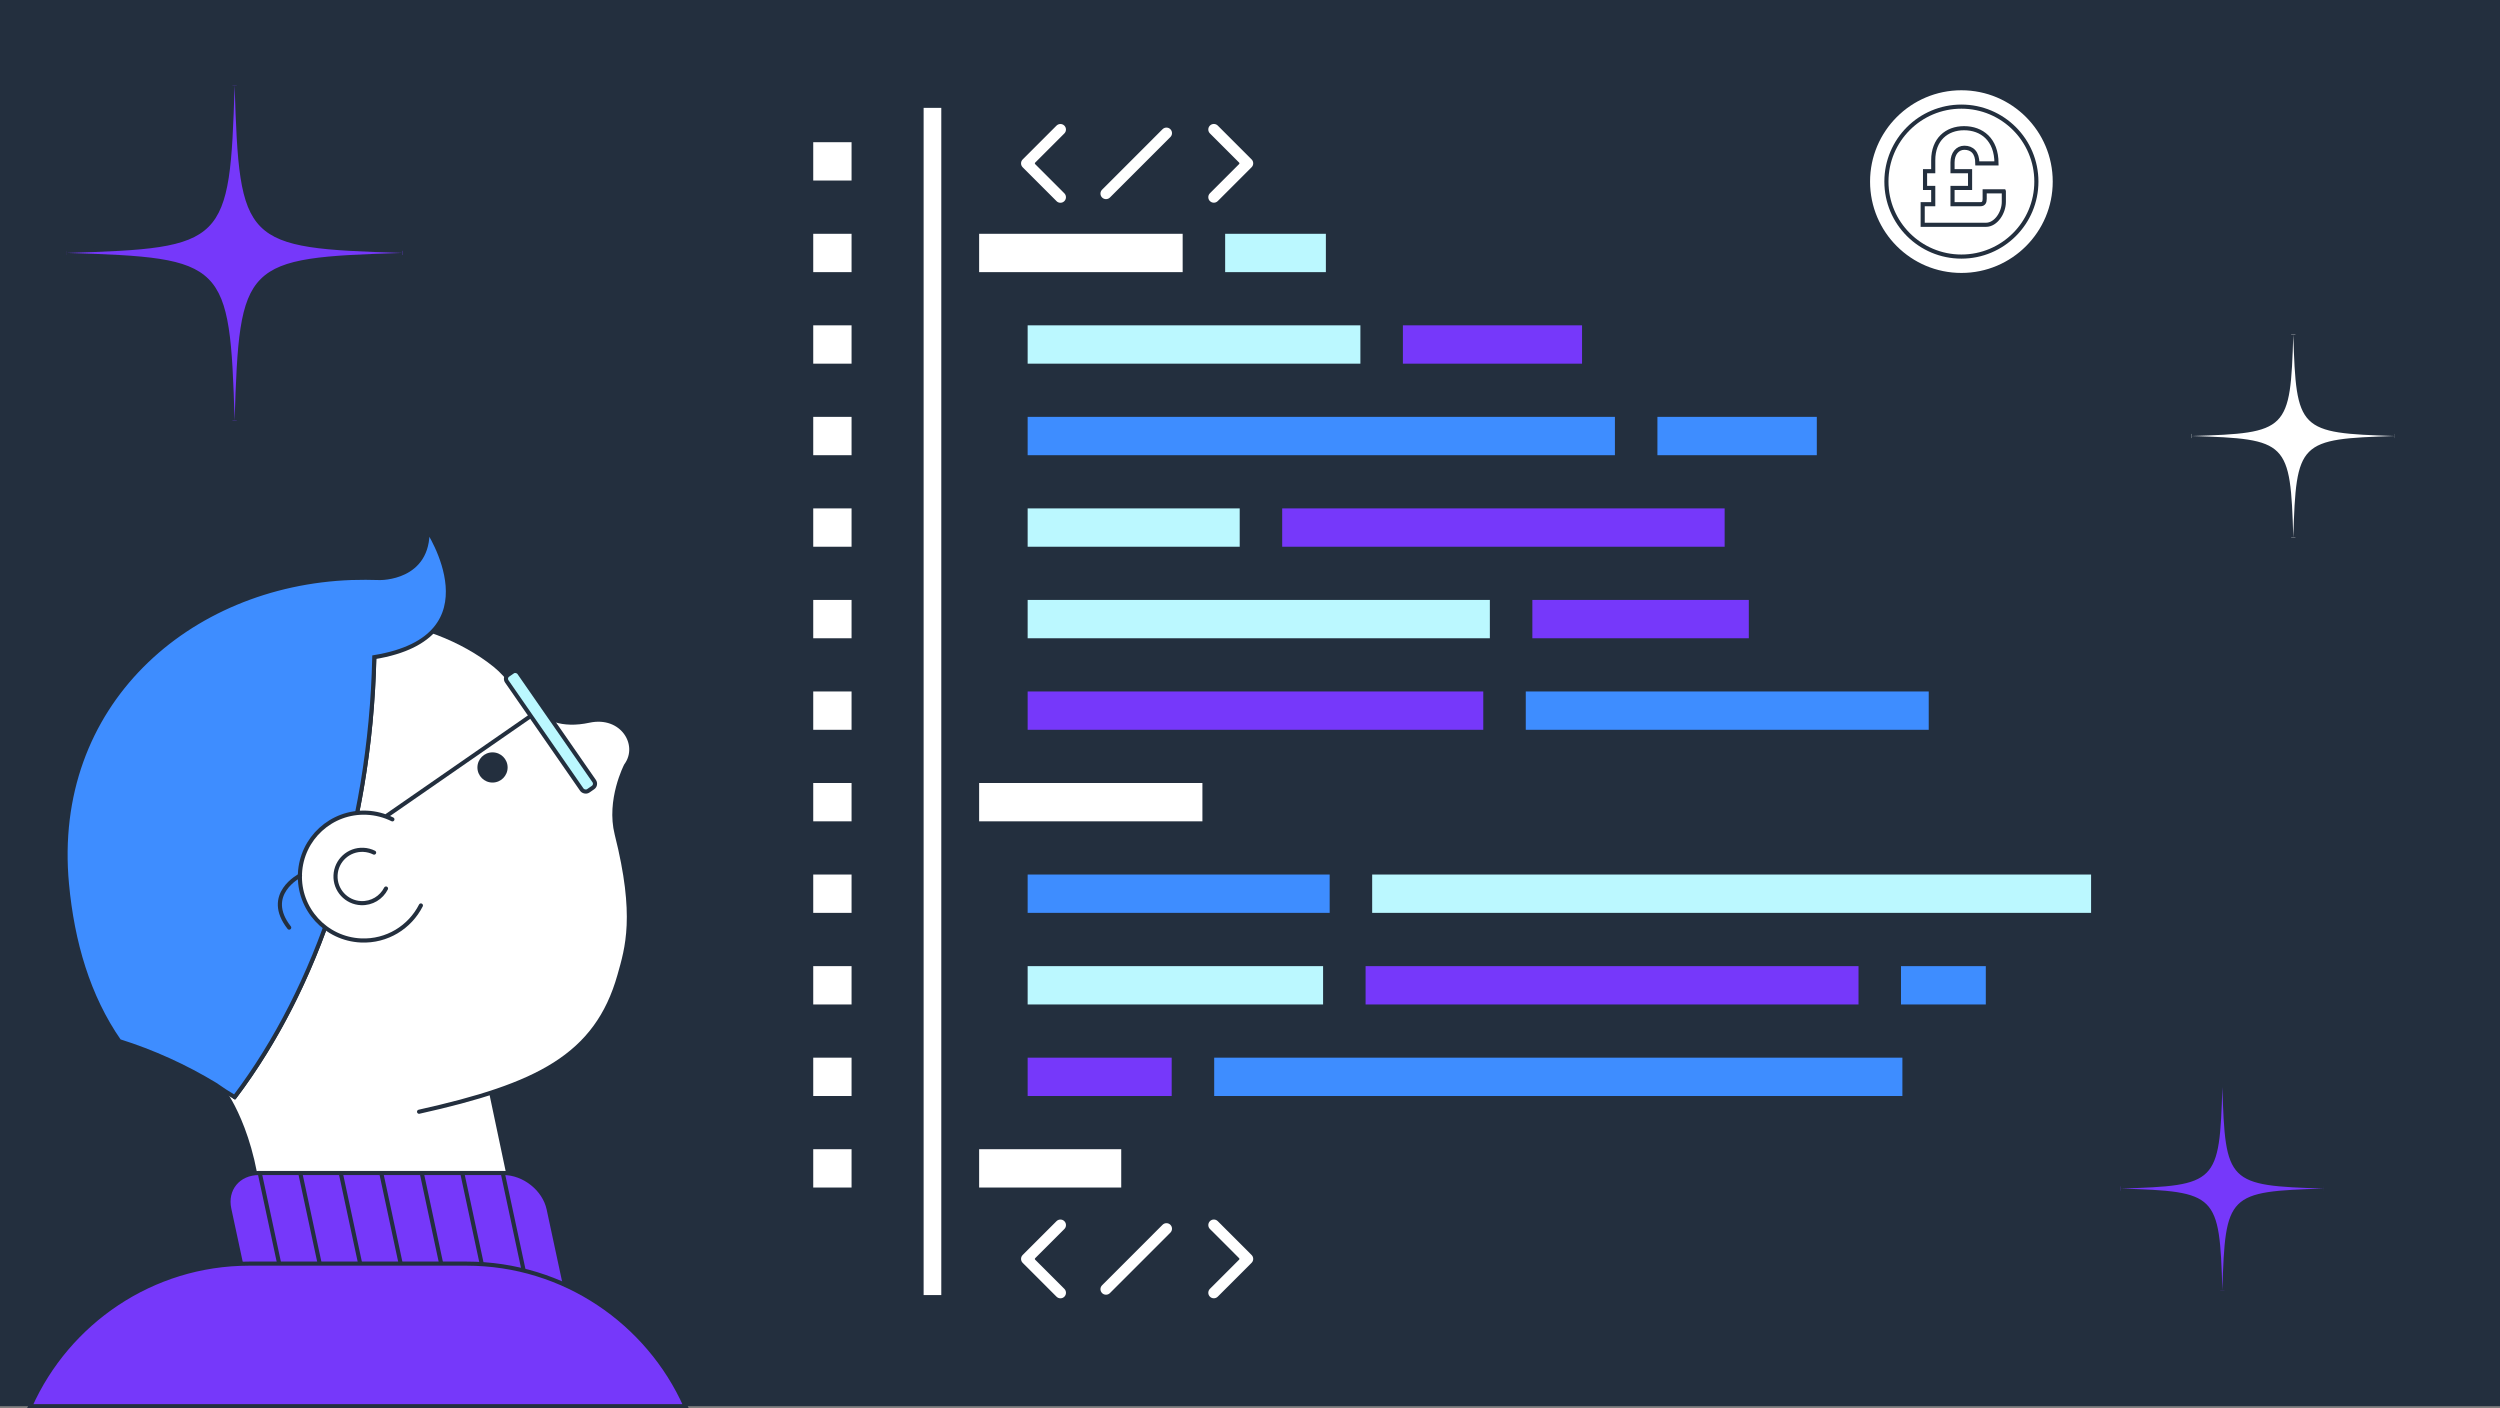 <?xml version="1.0" encoding="UTF-8"?><svg id="Layer_2" xmlns="http://www.w3.org/2000/svg" viewBox="0 0 1200 675.96"><rect x="0" y="0" width="1200" height="675.96" fill="#808080" stroke="none"/><defs><style>.cls-1,.cls-2,.cls-3,.cls-4,.cls-5{stroke-miterlimit:10;stroke-width:1.98px;}.cls-1,.cls-2,.cls-3,.cls-4,.cls-5,.cls-6,.cls-7,.cls-8,.cls-9{stroke:#232f3e;}.cls-1,.cls-2,.cls-3,.cls-5{stroke-linecap:round;}.cls-1,.cls-6,.cls-10{fill:#fff;}.cls-2,.cls-7{fill:#3e8dff;}.cls-3,.cls-8{fill:#bbf8ff;}.cls-4,.cls-9,.cls-11{fill:#7638fa;}.cls-5{fill:none;}.cls-6,.cls-7,.cls-8,.cls-9{stroke-linejoin:round;}.cls-11,.cls-12,.cls-10{stroke-width:0px;}.cls-12{fill:#232f3e;}</style></defs><g id="Layer_1-2"><rect class="cls-12" width="1200" height="674.97"/><path class="cls-1" d="m107.87,524.54s17.23,23.34,17.23,67.97h125.03l-24.17-114.53-118.08,46.56Z"/><path class="cls-1" d="m201.15,533.63c56.5-12.6,85.2-26.46,96.2-65.48,3.67-13.02,8.59-28.43-1.33-67.77-4.14-16.41,4.46-32.95,4.46-32.95,7.28-9.89-1.81-24.91-17.73-21.5-26.34,5.64-31.76-15.77-45.1-26.55-15.59-12.59-38.33-21.26-57.92-22.05,1.57,90.71-24.34,172.63-67.12,229.28"/><path class="cls-2" d="m205.17,254.15c.87,23.78-22.83,23.29-22.83,23.29-3.61-.15-9.96-.16-13.63-.02-78.28,2.85-144.63,60.63-136.58,146.89,2.62,28,10.18,53.96,25.11,75.44,16.29,5.12,31.74,12.16,46.1,20.86,3,2.13,6.09,4.14,9.27,6.01,39.92-52.85,65.14-127.71,67.06-211.18,59.91-9.82,25.49-61.29,25.49-61.29Z"/><path class="cls-1" d="m188.35,393.29c-3.73-1.86-7.9-2.99-12.34-3.19-16.93-.76-31.27,12.36-32.03,29.29-.76,16.93,12.36,31.27,29.29,32.03,12.44.56,23.47-6.37,28.76-16.8"/><path class="cls-1" d="m179.57,409.25c-1.56-.78-3.3-1.25-5.15-1.33-7.07-.32-13.05,5.16-13.36,12.22-.32,7.07,5.16,13.05,12.22,13.36,5.19.23,9.8-2.66,12-7.01"/><rect class="cls-3" x="260.64" y="317.14" width="7.22" height="67.67" rx="2.22" ry="2.22" transform="translate(-152.89 213.1) rotate(-34.73)"/><line class="cls-5" x1="185.82" y1="391.45" x2="254.11" y2="344.11"/><path class="cls-5" d="m144.01,420.28s-17.7,8.96-5.2,24.97"/><path class="cls-4" d="m270.28,650.04h-139.13c-3.39,0-6.7-2.64-7.4-5.89l-13.69-63.83c-2.05-9.55,4.35-17.29,14.29-17.29h117.29c9.94,0,19.66,7.74,21.71,17.29l13.3,62.01c.91,4.26-1.94,7.71-6.37,7.71Z"/><line class="cls-4" x1="124.68" y1="563.03" x2="143.35" y2="650.04"/><line class="cls-4" x1="144.12" y1="563.03" x2="162.79" y2="650.04"/><line class="cls-4" x1="163.56" y1="563.03" x2="182.22" y2="650.04"/><line class="cls-4" x1="183" y1="563.03" x2="201.66" y2="650.04"/><line class="cls-4" x1="202.44" y1="563.03" x2="221.1" y2="650.04"/><line class="cls-4" x1="221.88" y1="563.03" x2="240.54" y2="650.04"/><line class="cls-4" x1="241.32" y1="563.03" x2="259.98" y2="650.04"/><path class="cls-4" d="m329.08,674.97c-17.96-40.22-58.39-68.43-105.09-68.43h-104.4c-46.7,0-87.13,28.21-105.09,68.43h314.58Z"/><circle class="cls-12" cx="236.41" cy="368.38" r="7.25"/><circle class="cls-1" cx="941.47" cy="87.17" r="44.83"/><circle class="cls-1" cx="941.47" cy="87.17" r="35.99"/><path class="cls-1" d="m961.84,91.85v5.05c0,5.19-3.79,11-8.56,11h-30.39v-9.88h5.06v-7.8h-3.93v-8.04h3.93v-5.29c0-9.89,6.38-15.36,14.8-15.36s15.57,5.32,15.57,16.9h-9.19c0-5.19-2.53-7.51-6.24-7.51-3.3,0-5.68,2.81-5.68,7.01v4.24h8.42v8.04h-8.42v7.8h13.4c1.61,0,2.03-1.05,2.03-2.6v-3.58h9.19Z"/><rect class="cls-6" x="389.85" y="67.77" width="19.4" height="19.4"/><rect class="cls-6" x="469.48" y="111.71" width="98.7" height="19.4"/><rect class="cls-8" x="587.57" y="111.71" width="49.35" height="19.4"/><rect class="cls-6" x="389.85" y="111.71" width="19.4" height="19.4"/><rect class="cls-8" x="492.77" y="155.65" width="160.72" height="19.4"/><rect class="cls-9" x="672.89" y="155.65" width="86.99" height="19.4"/><rect class="cls-6" x="389.85" y="155.65" width="19.4" height="19.4"/><rect class="cls-7" x="492.77" y="199.59" width="282.89" height="19.41"/><rect class="cls-7" x="795.06" y="199.59" width="77.51" height="19.41"/><rect class="cls-6" x="389.85" y="199.59" width="19.4" height="19.41"/><rect class="cls-8" x="492.77" y="243.53" width="102.79" height="19.4"/><rect class="cls-9" x="614.95" y="243.53" width="213.38" height="19.4"/><rect class="cls-6" x="389.85" y="243.53" width="19.4" height="19.4"/><rect class="cls-8" x="492.77" y="287.47" width="222.86" height="19.4"/><rect class="cls-9" x="735.03" y="287.47" width="104.9" height="19.4"/><rect class="cls-6" x="389.85" y="287.47" width="19.4" height="19.4"/><rect class="cls-9" x="492.77" y="331.41" width="219.7" height="19.4"/><rect class="cls-7" x="731.87" y="331.41" width="194.42" height="19.4"/><rect class="cls-6" x="389.85" y="331.41" width="19.4" height="19.4"/><rect class="cls-6" x="469.48" y="375.35" width="108.18" height="19.4"/><rect class="cls-6" x="389.85" y="375.35" width="19.4" height="19.4"/><rect class="cls-7" x="492.77" y="419.29" width="145.97" height="19.4"/><rect class="cls-8" x="658.14" y="419.29" width="346.08" height="19.4"/><rect class="cls-6" x="389.85" y="419.29" width="19.4" height="19.4"/><rect class="cls-8" x="492.77" y="463.23" width="142.81" height="19.4"/><rect class="cls-9" x="654.98" y="463.23" width="237.61" height="19.4"/><rect class="cls-7" x="911.98" y="463.23" width="41.71" height="19.4"/><rect class="cls-6" x="389.85" y="463.23" width="19.4" height="19.4"/><rect class="cls-9" x="492.77" y="507.17" width="70.14" height="19.4"/><rect class="cls-7" x="582.31" y="507.17" width="331.34" height="19.4"/><rect class="cls-6" x="389.85" y="507.17" width="19.4" height="19.4"/><rect class="cls-6" x="469.48" y="551.11" width="69.21" height="19.4"/><rect class="cls-6" x="389.85" y="551.11" width="19.4" height="19.4"/><rect class="cls-6" x="442.84" y="51.27" width="9.48" height="570.85"/><path class="cls-6" d="m580.41,622.76c-1.24-1.24-1.24-3.24,0-4.47h0l14.01-14.01-14.01-14.01c-1.23-1.23-1.23-3.24,0-4.47h0c1.23-1.24,3.23-1.24,4.47,0h0l16.24,16.24c.6.59.92,1.4.92,2.24h0c0,.84-.32,1.63-.92,2.23h0l-16.24,16.24c-.62.62-1.43.93-2.24.93h0c-.81,0-1.62-.31-2.23-.93h0Z"/><path class="cls-6" d="m506.77,622.76l-16.24-16.24c-1.23-1.24-1.24-3.24,0-4.48h0l16.24-16.24h0c1.24-1.23,3.24-1.23,4.48.01h0c1.23,1.22,1.23,3.23,0,4.47h0l-14.02,14.01,14.02,14.01c1.23,1.23,1.23,3.23,0,4.47h0c-.62.62-1.43.92-2.24.92h0c-.81,0-1.62-.31-2.24-.93h0Z"/><path class="cls-6" d="m528.65,621.04c-1.24-1.24-1.24-3.24,0-4.47h0l29.01-29.02c1.24-1.24,3.25-1.24,4.48,0h0c1.23,1.23,1.23,3.23,0,4.47h0l-29.02,29.02c-.62.62-1.43.92-2.24.92h0c-.81,0-1.62-.3-2.23-.92h0Z"/><path class="cls-6" d="m580.41,96.89c-1.24-1.24-1.24-3.24,0-4.48h0l14.01-14.01-14.01-14.01h0c-1.24-1.22-1.24-3.23,0-4.47h0c1.23-1.23,3.23-1.23,4.47,0h0l16.24,16.24c.6.6.92,1.39.92,2.24h0c0,.84-.32,1.63-.92,2.23h0l-16.24,16.24c-.62.62-1.42.93-2.23.93h0c-.81,0-1.62-.3-2.23-.93h0Z"/><path class="cls-6" d="m506.77,96.89l-16.24-16.24c-1.24-1.24-1.24-3.24,0-4.47h0l16.24-16.24h0c1.24-1.23,3.24-1.23,4.47,0h0c1.23,1.24,1.23,3.24,0,4.47h0l-14.01,14.01,14.01,14.01c1.23,1.24,1.23,3.24,0,4.47h0c-.61.62-1.43.93-2.24.93h0c-.81,0-1.62-.31-2.23-.93h0Z"/><path class="cls-6" d="m528.65,95.17c-1.24-1.24-1.24-3.24,0-4.48h0l29.01-29.02c1.24-1.24,3.24-1.24,4.48,0h0c1.23,1.23,1.23,3.24,0,4.47h0l-29.02,29.02c-.62.61-1.42.92-2.24.92h0c-.8,0-1.61-.3-2.23-.92h0Z"/><path class="cls-11" d="m1065.75,619.24c-1.39-45.45-2.29-46.34-47.74-47.74v-1.98c45.45-1.4,46.34-2.29,47.74-47.74h1.98c1.4,45.45,2.29,46.34,47.74,47.74v1.98c-45.45,1.39-46.34,2.29-47.74,47.74h-1.98Z"/><path class="cls-12" d="m1066.74,521.81c1.42,46.13,2.56,47.28,48.7,48.7-46.13,1.42-47.28,2.56-48.7,48.7-1.42-46.13-2.56-47.28-48.7-48.7,46.13-1.42,47.28-2.56,48.7-48.7m1.98-.06h-3.97c-.68,22.22-1.3,34.08-7,39.78-5.7,5.7-17.56,6.32-39.78,7v3.97c22.22.68,34.08,1.3,39.78,7,5.7,5.7,6.32,17.56,7,39.78h3.97c.68-22.22,1.3-34.08,7-39.78,5.7-5.7,17.56-6.32,39.78-7v-3.97c-22.22-.68-34.08-1.3-39.78-7-5.7-5.7-6.32-17.56-7-39.78h0Z"/><path class="cls-11" d="m1065.75,619.24c-1.39-45.45-2.29-46.34-47.74-47.74v-1.98c45.45-1.4,46.34-2.29,47.74-47.74h1.98c1.4,45.45,2.29,46.34,47.74,47.74v1.98c-45.45,1.39-46.34,2.29-47.74,47.74h-1.98Z"/><path class="cls-12" d="m1066.74,521.81c1.42,46.13,2.56,47.28,48.7,48.7-46.13,1.42-47.28,2.56-48.7,48.7-1.42-46.13-2.56-47.28-48.7-48.7,46.13-1.42,47.28-2.56,48.7-48.7m1.98-.06h-3.97c-.68,22.22-1.3,34.08-7,39.78-5.7,5.7-17.56,6.32-39.78,7v3.97c22.22.68,34.08,1.3,39.78,7,5.7,5.7,6.32,17.56,7,39.78h3.97c.68-22.22,1.3-34.08,7-39.78,5.7-5.7,17.56-6.32,39.78-7v-3.97c-22.22-.68-34.08-1.3-39.78-7-5.7-5.7-6.32-17.56-7-39.78h0Z"/><path class="cls-11" d="m111.62,201.88c-2.32-75.67-3.81-77.16-79.48-79.48v-1.98c75.67-2.32,77.16-3.81,79.48-79.48h1.98c2.32,75.67,3.81,77.16,79.48,79.48v1.98c-75.67,2.32-77.16,3.81-79.48,79.48h-1.98Z"/><path class="cls-12" d="m112.62,40.97c2.34,76.21,4.23,78.11,80.44,80.44-76.21,2.34-78.11,4.23-80.44,80.44-2.34-76.21-4.23-78.11-80.44-80.44,76.21-2.34,78.11-4.23,80.44-80.44m1.98-.06h-3.97c-1.14,37.04-2.18,56.83-11.94,66.58s-29.54,10.8-66.58,11.94v3.97c37.04,1.14,56.83,2.18,66.58,11.94,9.76,9.76,10.8,29.54,11.94,66.58h3.97c1.14-37.04,2.18-56.83,11.94-66.58,9.76-9.76,29.54-10.8,66.58-11.94v-3.97c-37.04-1.14-56.83-2.18-66.58-11.94s-10.8-29.54-11.94-66.58h0Z"/><path class="cls-11" d="m111.62,201.88c-2.32-75.67-3.81-77.16-79.48-79.48v-1.98c75.67-2.32,77.16-3.81,79.48-79.48h1.98c2.32,75.67,3.81,77.16,79.48,79.48v1.98c-75.67,2.32-77.16,3.81-79.48,79.48h-1.98Z"/><path class="cls-12" d="m112.62,40.97c2.34,76.21,4.23,78.11,80.44,80.44-76.21,2.34-78.11,4.23-80.44,80.44-2.34-76.21-4.23-78.11-80.44-80.44,76.21-2.34,78.11-4.23,80.44-80.44m1.98-.06h-3.97c-1.14,37.04-2.18,56.83-11.94,66.58s-29.54,10.8-66.58,11.94v3.97c37.04,1.14,56.83,2.18,66.58,11.94,9.76,9.76,10.8,29.54,11.94,66.58h3.97c1.14-37.04,2.18-56.83,11.94-66.58,9.76-9.76,29.54-10.8,66.58-11.94v-3.97c-37.04-1.14-56.83-2.18-66.58-11.94s-10.8-29.54-11.94-66.58h0Z"/><path class="cls-10" d="m1099.79,258.02c-1.39-45.45-2.29-46.34-47.74-47.74v-1.98c45.45-1.4,46.34-2.29,47.74-47.74h1.98c1.4,45.45,2.29,46.34,47.74,47.74v1.98c-45.45,1.39-46.34,2.29-47.74,47.74h-1.98Z"/><path class="cls-12" d="m1100.78,160.59c1.42,46.13,2.56,47.28,48.7,48.7-46.13,1.42-47.28,2.56-48.7,48.7-1.42-46.13-2.56-47.28-48.7-48.7,46.13-1.42,47.28-2.56,48.7-48.7m1.98-.06h-3.97c-.68,22.22-1.3,34.08-7,39.78s-17.56,6.32-39.78,7v3.97c22.22.68,34.08,1.3,39.78,7s6.32,17.56,7,39.78h3.97c.68-22.22,1.3-34.08,7-39.78s17.56-6.32,39.78-7v-3.97c-22.22-.68-34.08-1.3-39.78-7s-6.32-17.56-7-39.78h0Z"/><path class="cls-10" d="m1099.79,258.02c-1.39-45.45-2.29-46.34-47.74-47.74v-1.98c45.45-1.4,46.34-2.29,47.74-47.74h1.98c1.4,45.45,2.29,46.34,47.74,47.74v1.98c-45.45,1.39-46.34,2.29-47.74,47.74h-1.98Z"/><path class="cls-12" d="m1100.78,160.59c1.42,46.13,2.56,47.28,48.7,48.7-46.13,1.42-47.28,2.56-48.7,48.7-1.42-46.13-2.56-47.28-48.7-48.7,46.13-1.42,47.28-2.56,48.7-48.7m1.98-.06h-3.97c-.68,22.22-1.3,34.08-7,39.78s-17.56,6.32-39.78,7v3.97c22.22.68,34.08,1.3,39.78,7s6.32,17.56,7,39.78h3.97c.68-22.22,1.3-34.08,7-39.78s17.56-6.32,39.78-7v-3.97c-22.22-.68-34.08-1.3-39.78-7s-6.32-17.56-7-39.78h0Z"/></g></svg>